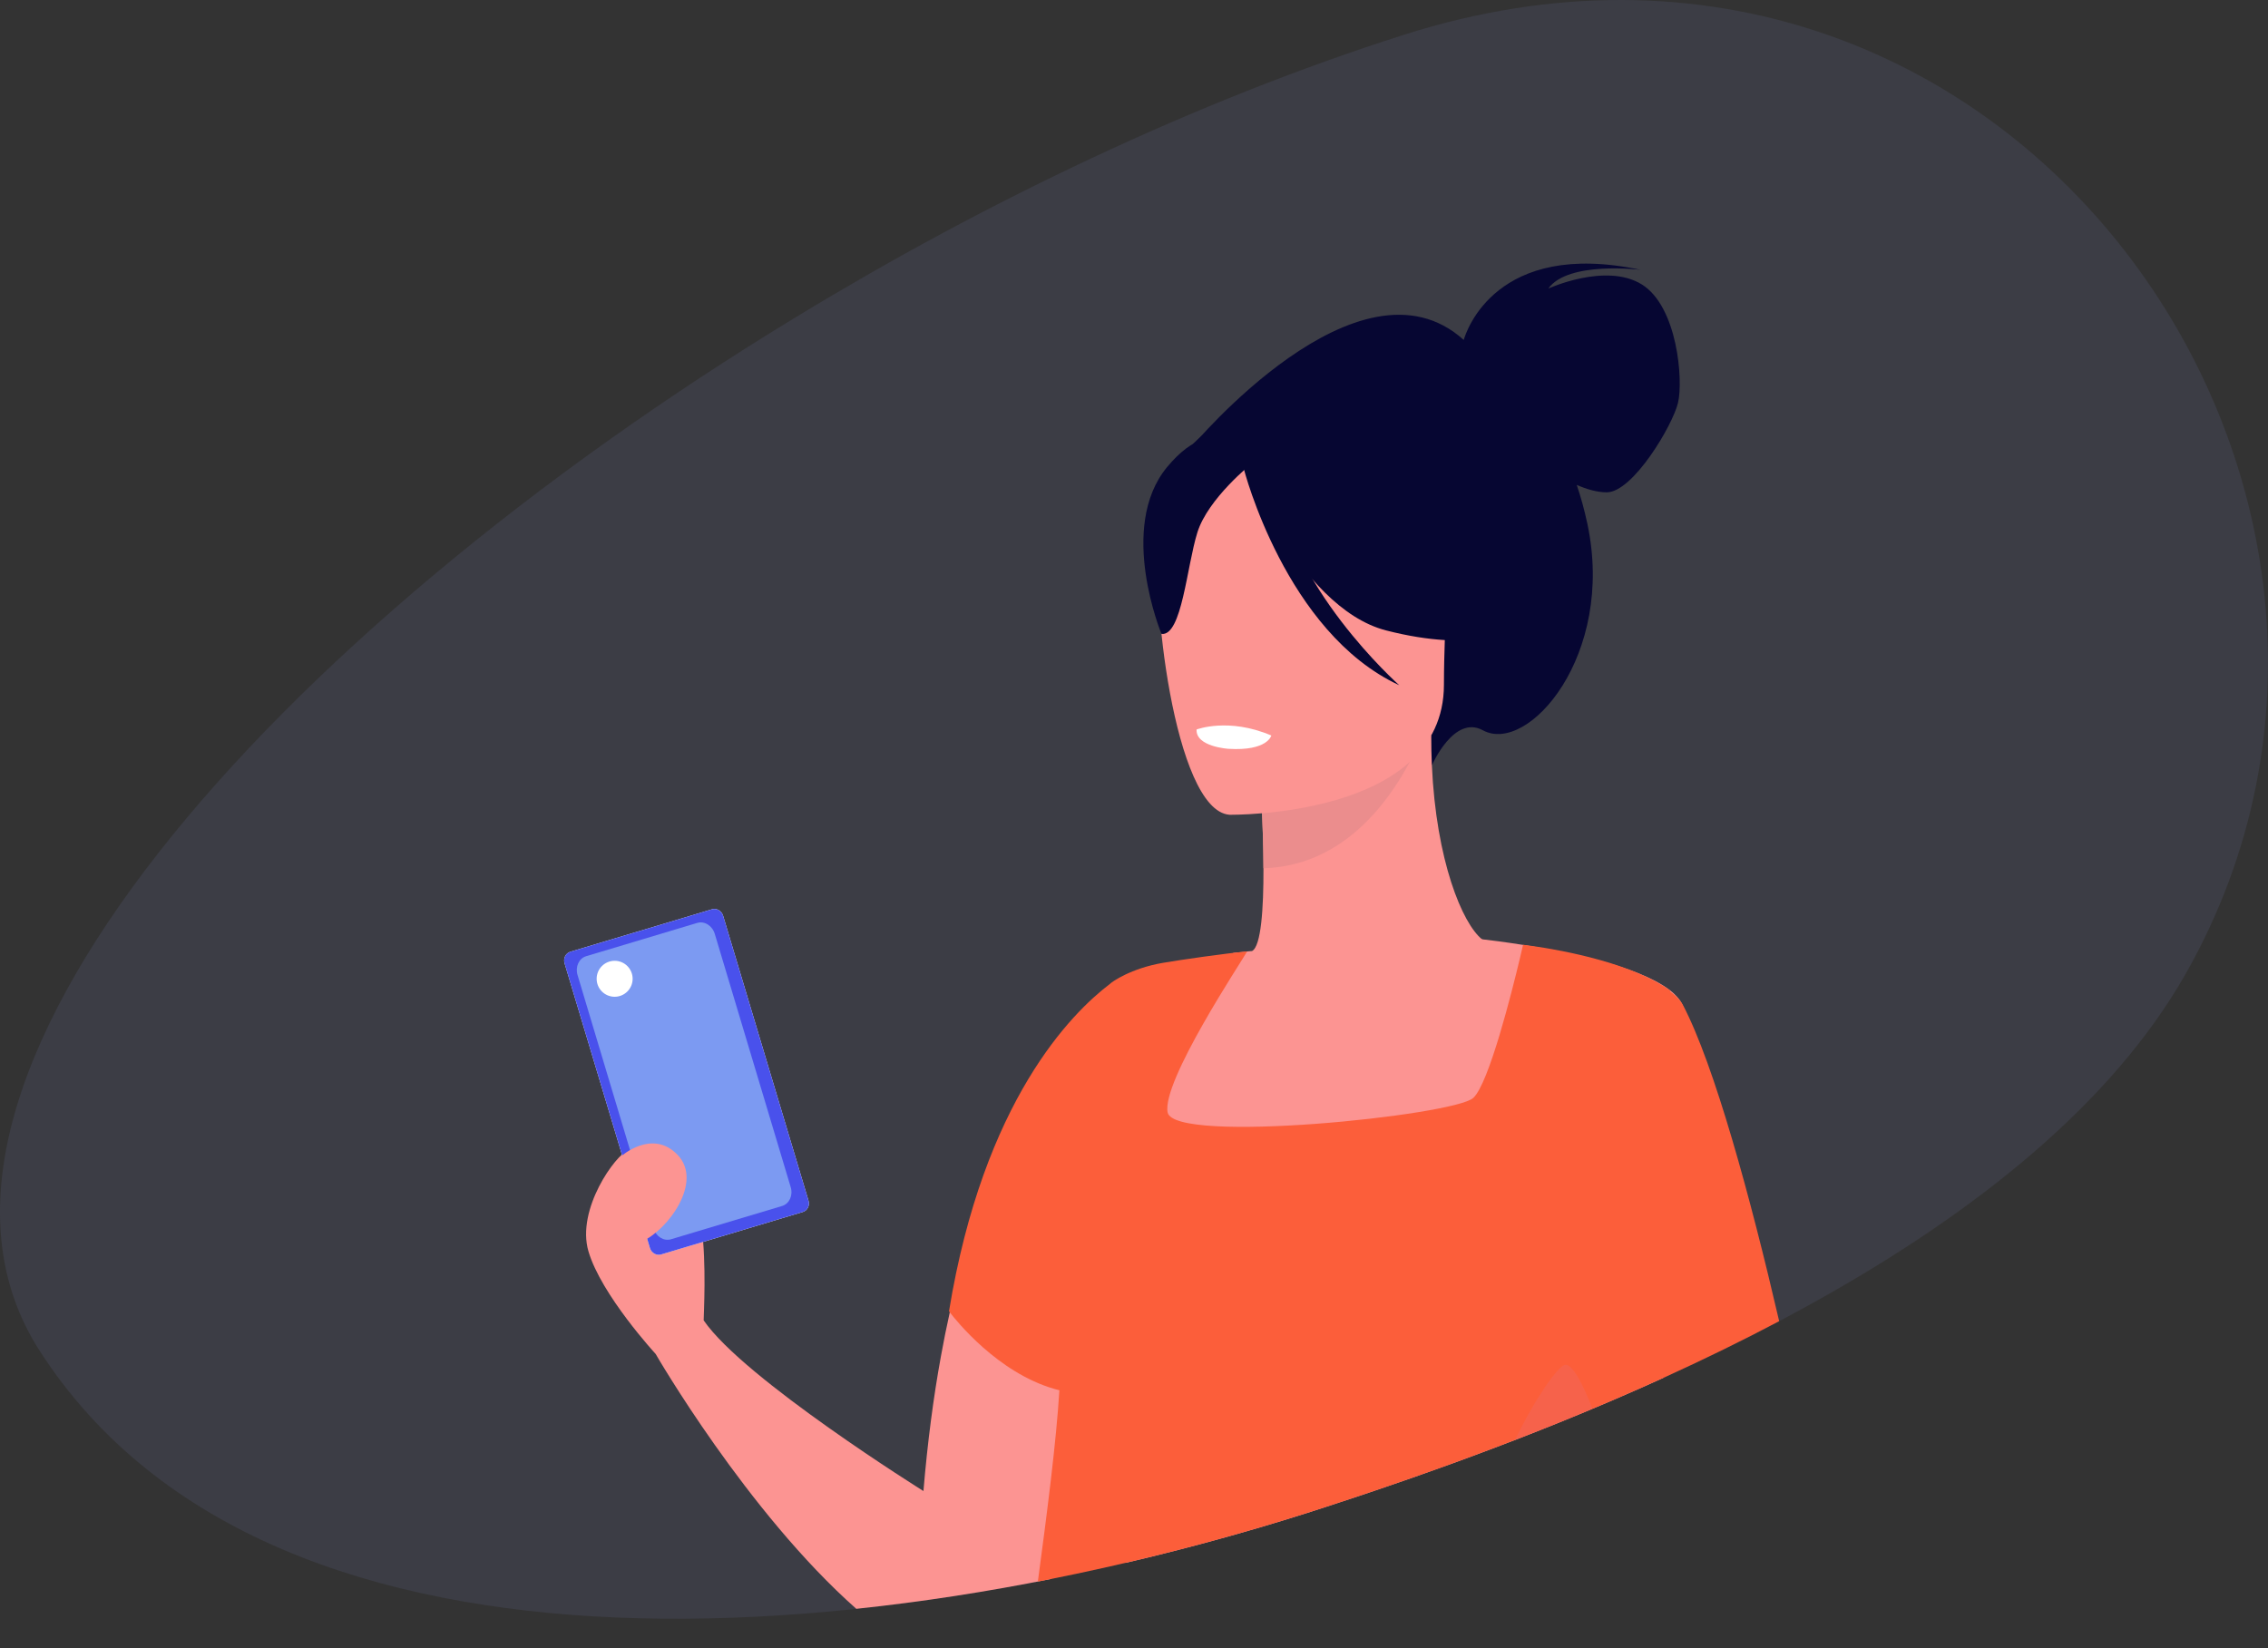 <?xml version="1.0" encoding="utf-8"?>
<!-- Generator: Adobe Illustrator 23.0.3, SVG Export Plug-In . SVG Version: 6.00 Build 0)  -->
<svg version="1.1" id="_x3C_Layer_x3E_" xmlns="http://www.w3.org/2000/svg" xmlns:xlink="http://www.w3.org/1999/xlink" x="0px"
	 y="0px" viewBox="0 0 628.99 457.15" style="enable-background:new 0 0 628.99 457.15;" xml:space="preserve">
<rect x="0" y="0" width="628.99" height="457.15" fill="#333333" stroke="none"/>
<style type="text/css">
	.st0{opacity:0.3;fill:#50546F;}
	.st1{fill:#060632;}
	.st2{fill:#FC9492;}
	.st3{fill:#EB8D8D;}
	.st4{fill:#FC5E3A;}
	.st5{fill:#FFFFFF;}
	.st6{fill:#4951EC;}
	.st7{fill:#7C9AF2;}
	.st8{opacity:0.4;fill:#ED6966;}
</style>
<g>
	<g>
		<path class="st0" d="M606.19,270.08c-41.42,72.96-152.44,119.87-237.03,147.45c-116.35,38.39-292.71,59.03-358.22-42.91
			c-47.25-73.6,65.11-198.72,209.95-286.75l0.02-0.01c51.96-31.61,110.34-59.72,168.45-78.22
			C557.21-43.76,682.28,136.02,606.19,270.08z"/>
		<g>
			<g>
				<g>
					<path class="st1" d="M455.26,78.86c-9.96-6.1-25.87,1.19-25.87,1.19c5.5-7.73,25.57-5.2,25.57-5.2
						c-39.98-8.51-48.33,17.05-49.02,19.45c-29-26.17-75.43,29.62-75.43,29.62l66.63,88.32c0,0,6.08-14.05,14.11-9.66
						c12.52,6.84,36.73-20.84,28.99-57.24c-0.84-3.94-1.84-7.53-2.96-10.83c2.6,1.14,5.55,2.06,8.31,2.06
						c7.28,0,18.29-18.59,19.78-24.83C466.86,105.48,465.23,84.96,455.26,78.86z"/>
					<path class="st2" d="M461.27,382.23c3.03-48.57-20.54-101.17-39.79-116.23c-3.03-2.38-5.96-3.91-8.69-4.47
						c-0.57-0.15-1.16-0.48-1.79-0.98c-5.42-4.36-12.72-21.73-13.9-48.37c-0.12-2.64-0.17-5.36-0.17-8.17c0,0,0.01,0,0-0.01
						l-2.67,0.53l-2.55,0.5h-0.01l-42.35,8.39c0.24,3.04,1.05,17.18,1.05,27.45c0.03,11.1-0.64,21.61-3.16,22.94
						c-0.07,0.01-0.7,0.06-1.36,0.12c-1.49,0.15-3.7,0.38-3.85,0.41c0,0-16.34,22.73-28.36,52.19c0,0.01,0,0.02,0,0.03l-0.01,0.01
						c-6.11,15.01-11.08,31.75-12.15,48.08c-0.66,10.14,0.27,19.08,1.88,27.76v0.01c2.38,12.82,6.4,26.27,8.79,41.11
						c19.98-4.67,39.18-10.12,56.97-15.99C398.06,408.11,430.04,396.43,461.27,382.23z"/>
					<path class="st3" d="M349.35,213.41c0,0,1.02,14.13,1.05,27.44c25.13-0.71,38.41-23.63,43.85-36.34L349.35,213.41z"/>
					<path class="st1" d="M398.9,199.63c0,0,13.17-20.81,16.33-38.6c2.26-12.7-4.21-59.78-51.53-53c0,0-13.74,1.35-26.66,10.08
						c-10.27,6.94-25.1,21.92-8.52,63l4.31,13.88L398.9,199.63z"/>
					<path class="st2" d="M340.96,226.01c0,0,59.45,0.98,59.49-36.05c0.04-37.03,7.74-61.85-30.21-64.04
						c-37.96-2.19-45.35,11.93-48.37,24.29C318.85,162.57,325.5,224.8,340.96,226.01z"/>
					<path class="st1" d="M343.16,125.01c0,0,16.28,43.45,41.26,49.87c24.98,6.42,35.82-0.27,35.82-0.27s-19.16-15.22-23.14-41.79
						C397.1,132.82,355.44,104.33,343.16,125.01z"/>
					<path class="st1" d="M347.2,128.54c0,0-12.16,9.7-15.12,19.13c-2.96,9.43-4.3,28.84-9.96,28.18c0,0-12.26-29.53,1.52-46.24
						C338.26,111.9,347.2,128.54,347.2,128.54z"/>
					<path class="st2" d="M489.68,367.66c-9.89,4.94-19.61,9.58-29.14,13.95c-5.56,2.55-11.05,5.01-16.47,7.37
						c-0.71,0.31-1.42,0.61-2.12,0.92c-6.93-25.02-12.76-45.55-12.76-45.55l-4.39-19.03l-8.86-38.36v-0.01l-6.13-26.54
						c0,0,0.42,0.04,1.2,0.14c1.95,0.22,6.15,0.73,11.39,1.56c9.55,1.52,22.62,4.1,32.17,7.95c0.07,0.03,0.14,0.06,0.22,0.1
						c0.17,0.06,0.34,0.14,0.51,0.21c4.82,2.02,8.66,4.37,10.55,7.08c0.01,0.01,0.02,0.02,0.02,0.02c0,0.01,0.01,0.02,0.02,0.02
						c0.01,0,0.01,0.01,0.01,0.02c0.26,0.39,0.49,0.79,0.68,1.2C474.61,296.39,482.65,331.7,489.68,367.66z"/>
					<path class="st1" d="M344.94,130.01c0,0,11.6,45.5,43.12,60.07c0,0-31.52-27.95-34.2-57.99
						C351.18,102.06,344.94,130.01,344.94,130.01z"/>
					<path class="st2" d="M263.41,364.01c-0.88,3.94-1.71,8.04-2.48,12.31c-2.04,11.22-3.69,23.63-4.83,37.29
						c0,0-49.87-31.14-60.95-47.35c0-1.34,0.82-15.9-0.58-25.81c-0.52-3.64-1.34-6.66-2.61-8.16c-0.61-0.71-1.28-1.46-2.02-2.23
						c-0.01-0.01,0-0.01,0-0.01c-2.42-2.5-5.42-5.17-8.2-7.25c-2.91-2.19-5.56-3.75-7-3.78c-0.07-0.01-0.13-0.01-0.2,0
						c-0.1,0.01-0.2,0.03-0.31,0.07c-3.44,1.15-14.48,16.33-11.03,28.04c3.56,12.09,18.63,28.45,18.63,28.45s25.31,43.86,55.65,70.7
						c18.2-1.92,36.36-4.76,54.08-8.3c4.56-12.41,8.7-29.13,11.83-45.58v-0.01c4.84-25.42,8.13-53.28,10.27-75.84l0.01-0.01v-0.04
						c1.12-11.89,1.94-22.3,2.48-30.11c0.45-6.35,0.72-10.97,0.84-13.27c0.07-1.07,0.1-1.63,0.1-1.63s-0.77,0.3-2.14,1.08
						C306.93,277.12,278.25,297.53,263.41,364.01z"/>
					<path class="st4" d="M369.17,417.53c38.94-12.7,83.48-29.49,124.25-51.04c-7.89-34.08-17.97-71.12-26.7-87.73
						c-0.22-0.43-0.51-0.85-0.84-1.26c0-0.01,0-0.02-0.01-0.02c-0.01-0.01-0.02-0.02-0.02-0.02c-0.01-0.01-0.02-0.02-0.02-0.02
						c-0.68-0.84-1.57-1.63-2.64-2.4c0.09-0.11,0.14-0.18,0.14-0.18c-2.46-1.79-5.4-3.36-8.55-4.71c-0.07-0.04-0.14-0.06-0.22-0.1
						c-14.01-5.99-32.16-7.97-32.16-7.97s0,0.01-0.01,0.02c-0.05,0.22-0.37,1.66-0.91,3.89c-1.14,4.78-3.23,13.16-5.56,20.95v0.01
						c-2.44,8.13-5.15,15.61-7.34,17.61c-5.36,4.9-82.97,12.93-84.76,4.02c-1.7-8.52,20.43-41.74,22.06-44.67
						c-6.44,0.6-18.4,2.33-23.37,3.18c-8.82,1.51-14.21,5.29-14.72,5.87c-10.44,7.91-35.01,32.21-44.6,90.77c0,0,0.07,0.1,0.21,0.29
						c1.71,2.22,13.26,16.74,29.04,21.27c0.45,0.14,0.9,0.25,1.36,0.36c-0.85,14.24-3.48,34.55-5.97,53.07
						C316.58,433.15,344.25,425.75,369.17,417.53z"/>
					<g>
						<g>
							<path class="st5" d="M222.62,336.21l-39.26,11.77c-1.3,0.39-2.69-0.41-3.11-1.78l-23.68-78.99c-0.41-1.37,0.31-2.8,1.61-3.2
								l39.26-11.77c1.3-0.39,2.69,0.41,3.1,1.78l23.67,78.99C224.65,334.39,223.93,335.82,222.62,336.21z"/>
							<path class="st5" d="M216.91,334.53l-30.82,9.24c-2,0.6-4.17-0.76-4.86-3.04l-21.06-70.27c-0.68-2.28,0.38-4.61,2.38-5.21
								l30.82-9.24c2-0.6,4.17,0.76,4.86,3.04l21.06,70.27C219.98,331.6,218.91,333.93,216.91,334.53z"/>
						</g>
						<g>
							<path class="st6" d="M222.62,336.21l-39.26,11.77c-1.3,0.39-2.69-0.41-3.11-1.78l-23.68-78.99c-0.41-1.37,0.31-2.8,1.61-3.2
								l39.26-11.77c1.3-0.39,2.69,0.41,3.1,1.78l23.67,78.99C224.65,334.39,223.93,335.82,222.62,336.21z"/>
							<path class="st7" d="M216.91,334.53l-30.82,9.24c-2,0.6-4.17-0.76-4.86-3.04l-21.06-70.27c-0.68-2.28,0.38-4.61,2.38-5.21
								l30.82-9.24c2-0.6,4.17,0.76,4.86,3.04l21.06,70.27C219.98,331.6,218.91,333.93,216.91,334.53z"/>
						</g>
					</g>
					<path class="st8" d="M441.63,390.8c-2.61-6.86-5.65-12.65-7.67-12.19c-1.9,0.44-8.22,9.25-13.77,20.82
						C427.3,396.69,434.46,393.81,441.63,390.8z"/>
					<path class="st2" d="M172.17,320.82c0,0,8.69-7.88,15.78-0.43c7.09,7.45-2.68,20.77-9.84,23.94c-7.15,3.17-9.53,4.97-9.53,4.97
						L172.17,320.82z"/>
				</g>
			</g>
			<path class="st5" d="M352.58,204.03c0,0-1.03,4.36-11.89,3.69c0,0-9.11-0.56-8.84-5.36C331.86,202.36,340.7,198.95,352.58,204.03
				z"/>
		</g>
	</g>
</g>
<circle class="st5" cx="170.46" cy="271.51" r="4.99"/>
</svg>

